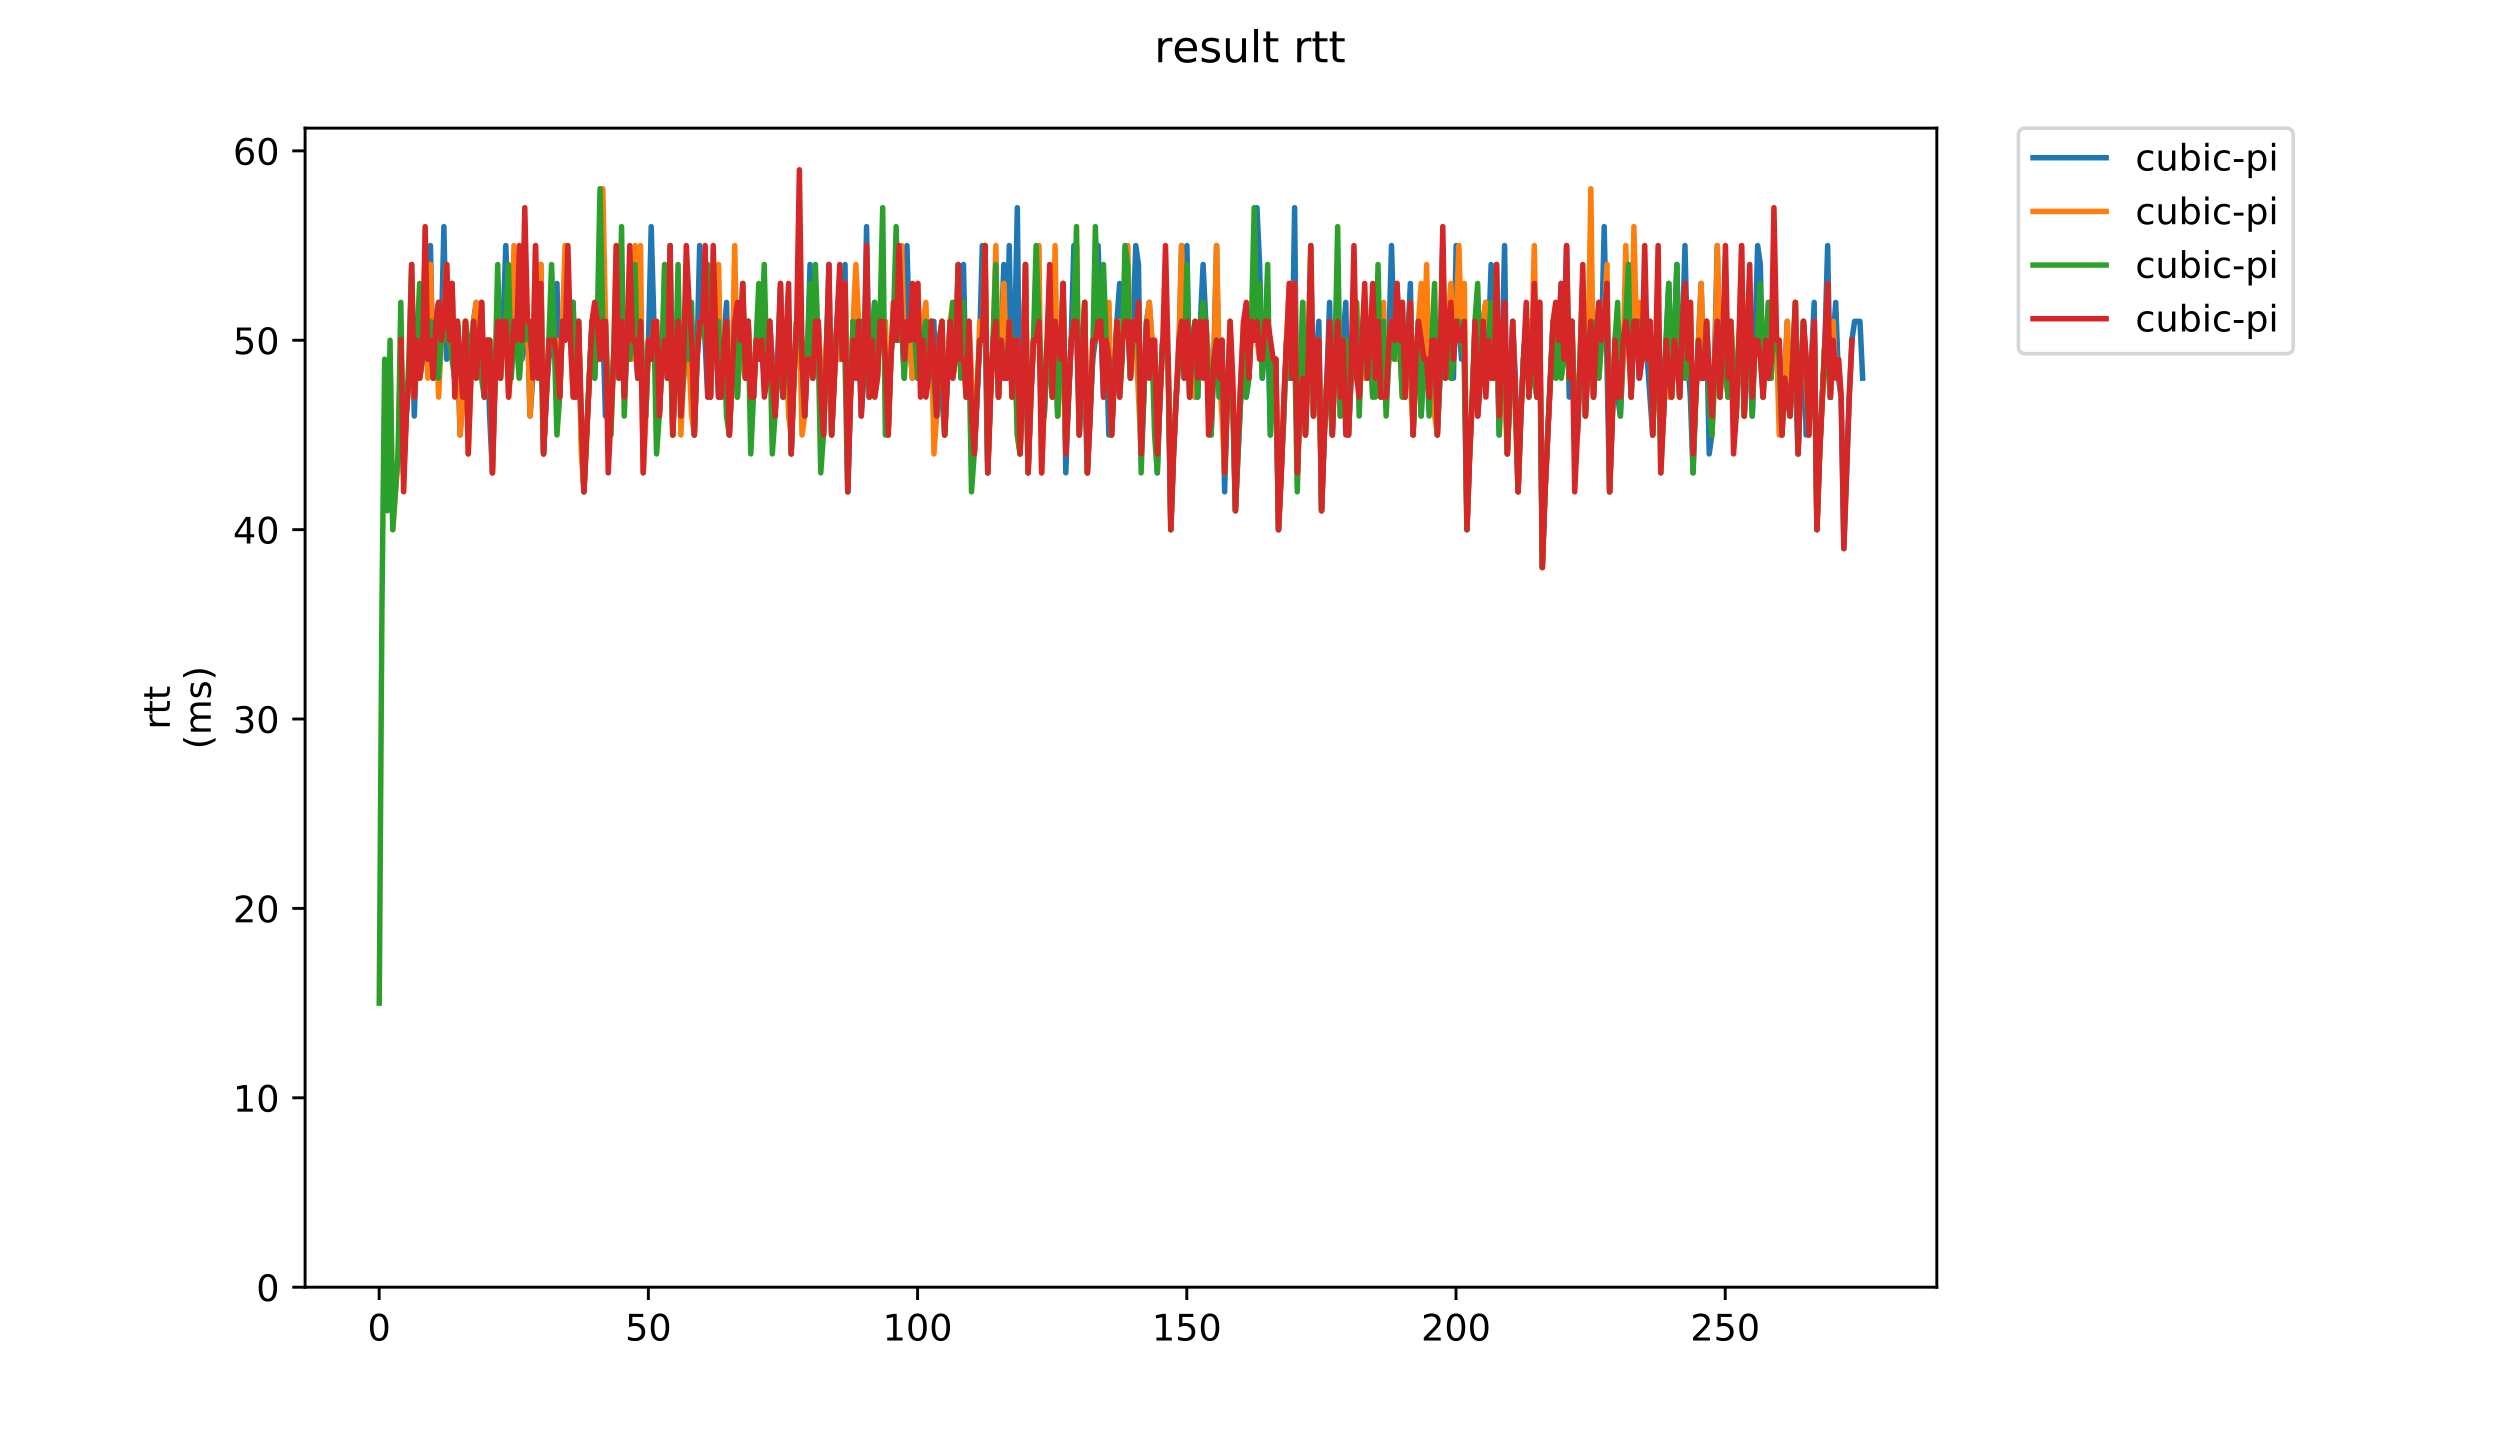 <?xml version="1.0" encoding="utf-8" standalone="no"?>
<!DOCTYPE svg PUBLIC "-//W3C//DTD SVG 1.1//EN"
  "http://www.w3.org/Graphics/SVG/1.1/DTD/svg11.dtd">
<!-- Created with matplotlib (https://matplotlib.org/) -->
<svg height="396pt" version="1.1" viewBox="0 0 684 396" width="684pt" xmlns="http://www.w3.org/2000/svg" xmlns:xlink="http://www.w3.org/1999/xlink">
 <defs>
  <style type="text/css">
*{stroke-linecap:butt;stroke-linejoin:round;}
  </style>
 </defs>
 <g id="figure_1">
  <g id="patch_1">
   <path d="M 0 396 
L 684 396 
L 684 0 
L 0 0 
z
" style="fill:#ffffff;"/>
  </g>
  <g id="axes_1">
   <g id="patch_2">
    <path d="M 83.472 352.174 
L 529.913 352.174 
L 529.913 35.062 
L 83.472 35.062 
z
" style="fill:#ffffff;"/>
   </g>
   <g id="matplotlib.axis_1">
    <g id="xtick_1">
     <g id="line2d_1">
      <defs>
       <path d="M 0 0 
L 0 3.5 
" id="me90875ddfc" style="stroke:#000000;stroke-width:0.8;"/>
      </defs>
      <g>
       <use style="stroke:#000000;stroke-width:0.8;" x="103.739" xlink:href="#me90875ddfc" y="352.174"/>
      </g>
     </g>
     <g id="text_1">
      <!-- 0 -->
      <defs>
       <path d="M 31.781 66.406 
Q 24.172 66.406 20.328 58.906 
Q 16.5 51.422 16.5 36.375 
Q 16.5 21.391 20.328 13.891 
Q 24.172 6.391 31.781 6.391 
Q 39.453 6.391 43.281 13.891 
Q 47.125 21.391 47.125 36.375 
Q 47.125 51.422 43.281 58.906 
Q 39.453 66.406 31.781 66.406 
z
M 31.781 74.219 
Q 44.047 74.219 50.516 64.516 
Q 56.984 54.828 56.984 36.375 
Q 56.984 17.969 50.516 8.266 
Q 44.047 -1.422 31.781 -1.422 
Q 19.531 -1.422 13.062 8.266 
Q 6.594 17.969 6.594 36.375 
Q 6.594 54.828 13.062 64.516 
Q 19.531 74.219 31.781 74.219 
z
" id="DejaVuSans-48"/>
      </defs>
      <g transform="translate(100.557 366.773)scale(0.1 -0.1)">
       <use xlink:href="#DejaVuSans-48"/>
      </g>
     </g>
    </g>
    <g id="xtick_2">
     <g id="line2d_2">
      <g>
       <use style="stroke:#000000;stroke-width:0.8;" x="177.395" xlink:href="#me90875ddfc" y="352.174"/>
      </g>
     </g>
     <g id="text_2">
      <!-- 50 -->
      <defs>
       <path d="M 10.797 72.906 
L 49.516 72.906 
L 49.516 64.594 
L 19.828 64.594 
L 19.828 46.734 
Q 21.969 47.469 24.109 47.828 
Q 26.266 48.188 28.422 48.188 
Q 40.625 48.188 47.75 41.5 
Q 54.891 34.812 54.891 23.391 
Q 54.891 11.625 47.562 5.094 
Q 40.234 -1.422 26.906 -1.422 
Q 22.312 -1.422 17.547 -0.641 
Q 12.797 0.141 7.719 1.703 
L 7.719 11.625 
Q 12.109 9.234 16.797 8.062 
Q 21.484 6.891 26.703 6.891 
Q 35.156 6.891 40.078 11.328 
Q 45.016 15.766 45.016 23.391 
Q 45.016 31 40.078 35.438 
Q 35.156 39.891 26.703 39.891 
Q 22.75 39.891 18.812 39.016 
Q 14.891 38.141 10.797 36.281 
z
" id="DejaVuSans-53"/>
      </defs>
      <g transform="translate(171.032 366.773)scale(0.1 -0.1)">
       <use xlink:href="#DejaVuSans-53"/>
       <use x="63.623" xlink:href="#DejaVuSans-48"/>
      </g>
     </g>
    </g>
    <g id="xtick_3">
     <g id="line2d_3">
      <g>
       <use style="stroke:#000000;stroke-width:0.8;" x="251.051" xlink:href="#me90875ddfc" y="352.174"/>
      </g>
     </g>
     <g id="text_3">
      <!-- 100 -->
      <defs>
       <path d="M 12.406 8.297 
L 28.516 8.297 
L 28.516 63.922 
L 10.984 60.406 
L 10.984 69.391 
L 28.422 72.906 
L 38.281 72.906 
L 38.281 8.297 
L 54.391 8.297 
L 54.391 0 
L 12.406 0 
z
" id="DejaVuSans-49"/>
      </defs>
      <g transform="translate(241.507 366.773)scale(0.1 -0.1)">
       <use xlink:href="#DejaVuSans-49"/>
       <use x="63.623" xlink:href="#DejaVuSans-48"/>
       <use x="127.246" xlink:href="#DejaVuSans-48"/>
      </g>
     </g>
    </g>
    <g id="xtick_4">
     <g id="line2d_4">
      <g>
       <use style="stroke:#000000;stroke-width:0.8;" x="324.708" xlink:href="#me90875ddfc" y="352.174"/>
      </g>
     </g>
     <g id="text_4">
      <!-- 150 -->
      <g transform="translate(315.164 366.773)scale(0.1 -0.1)">
       <use xlink:href="#DejaVuSans-49"/>
       <use x="63.623" xlink:href="#DejaVuSans-53"/>
       <use x="127.246" xlink:href="#DejaVuSans-48"/>
      </g>
     </g>
    </g>
    <g id="xtick_5">
     <g id="line2d_5">
      <g>
       <use style="stroke:#000000;stroke-width:0.8;" x="398.364" xlink:href="#me90875ddfc" y="352.174"/>
      </g>
     </g>
     <g id="text_5">
      <!-- 200 -->
      <defs>
       <path d="M 19.188 8.297 
L 53.609 8.297 
L 53.609 0 
L 7.328 0 
L 7.328 8.297 
Q 12.938 14.109 22.625 23.891 
Q 32.328 33.688 34.812 36.531 
Q 39.547 41.844 41.422 45.531 
Q 43.312 49.219 43.312 52.781 
Q 43.312 58.594 39.234 62.25 
Q 35.156 65.922 28.609 65.922 
Q 23.969 65.922 18.812 64.312 
Q 13.672 62.703 7.812 59.422 
L 7.812 69.391 
Q 13.766 71.781 18.938 73 
Q 24.125 74.219 28.422 74.219 
Q 39.75 74.219 46.484 68.547 
Q 53.219 62.891 53.219 53.422 
Q 53.219 48.922 51.531 44.891 
Q 49.859 40.875 45.406 35.406 
Q 44.188 33.984 37.641 27.219 
Q 31.109 20.453 19.188 8.297 
z
" id="DejaVuSans-50"/>
      </defs>
      <g transform="translate(388.82 366.773)scale(0.1 -0.1)">
       <use xlink:href="#DejaVuSans-50"/>
       <use x="63.623" xlink:href="#DejaVuSans-48"/>
       <use x="127.246" xlink:href="#DejaVuSans-48"/>
      </g>
     </g>
    </g>
    <g id="xtick_6">
     <g id="line2d_6">
      <g>
       <use style="stroke:#000000;stroke-width:0.8;" x="472.02" xlink:href="#me90875ddfc" y="352.174"/>
      </g>
     </g>
     <g id="text_6">
      <!-- 250 -->
      <g transform="translate(462.476 366.773)scale(0.1 -0.1)">
       <use xlink:href="#DejaVuSans-50"/>
       <use x="63.623" xlink:href="#DejaVuSans-53"/>
       <use x="127.246" xlink:href="#DejaVuSans-48"/>
      </g>
     </g>
    </g>
   </g>
   <g id="matplotlib.axis_2">
    <g id="ytick_1">
     <g id="line2d_7">
      <defs>
       <path d="M 0 0 
L -3.5 0 
" id="medb1fddd4d" style="stroke:#000000;stroke-width:0.8;"/>
      </defs>
      <g>
       <use style="stroke:#000000;stroke-width:0.8;" x="83.472" xlink:href="#medb1fddd4d" y="352.174"/>
      </g>
     </g>
     <g id="text_7">
      <!-- 0 -->
      <g transform="translate(70.11 355.973)scale(0.1 -0.1)">
       <use xlink:href="#DejaVuSans-48"/>
      </g>
     </g>
    </g>
    <g id="ytick_2">
     <g id="line2d_8">
      <g>
       <use style="stroke:#000000;stroke-width:0.8;" x="83.472" xlink:href="#medb1fddd4d" y="300.359"/>
      </g>
     </g>
     <g id="text_8">
      <!-- 10 -->
      <g transform="translate(63.747 304.158)scale(0.1 -0.1)">
       <use xlink:href="#DejaVuSans-49"/>
       <use x="63.623" xlink:href="#DejaVuSans-48"/>
      </g>
     </g>
    </g>
    <g id="ytick_3">
     <g id="line2d_9">
      <g>
       <use style="stroke:#000000;stroke-width:0.8;" x="83.472" xlink:href="#medb1fddd4d" y="248.543"/>
      </g>
     </g>
     <g id="text_9">
      <!-- 20 -->
      <g transform="translate(63.747 252.342)scale(0.1 -0.1)">
       <use xlink:href="#DejaVuSans-50"/>
       <use x="63.623" xlink:href="#DejaVuSans-48"/>
      </g>
     </g>
    </g>
    <g id="ytick_4">
     <g id="line2d_10">
      <g>
       <use style="stroke:#000000;stroke-width:0.8;" x="83.472" xlink:href="#medb1fddd4d" y="196.727"/>
      </g>
     </g>
     <g id="text_10">
      <!-- 30 -->
      <defs>
       <path d="M 40.578 39.312 
Q 47.656 37.797 51.625 33 
Q 55.609 28.219 55.609 21.188 
Q 55.609 10.406 48.188 4.484 
Q 40.766 -1.422 27.094 -1.422 
Q 22.516 -1.422 17.656 -0.516 
Q 12.797 0.391 7.625 2.203 
L 7.625 11.719 
Q 11.719 9.328 16.594 8.109 
Q 21.484 6.891 26.812 6.891 
Q 36.078 6.891 40.938 10.547 
Q 45.797 14.203 45.797 21.188 
Q 45.797 27.641 41.281 31.266 
Q 36.766 34.906 28.719 34.906 
L 20.219 34.906 
L 20.219 43.016 
L 29.109 43.016 
Q 36.375 43.016 40.234 45.922 
Q 44.094 48.828 44.094 54.297 
Q 44.094 59.906 40.109 62.906 
Q 36.141 65.922 28.719 65.922 
Q 24.656 65.922 20.016 65.031 
Q 15.375 64.156 9.812 62.312 
L 9.812 71.094 
Q 15.438 72.656 20.344 73.438 
Q 25.25 74.219 29.594 74.219 
Q 40.828 74.219 47.359 69.109 
Q 53.906 64.016 53.906 55.328 
Q 53.906 49.266 50.438 45.094 
Q 46.969 40.922 40.578 39.312 
z
" id="DejaVuSans-51"/>
      </defs>
      <g transform="translate(63.747 200.526)scale(0.1 -0.1)">
       <use xlink:href="#DejaVuSans-51"/>
       <use x="63.623" xlink:href="#DejaVuSans-48"/>
      </g>
     </g>
    </g>
    <g id="ytick_5">
     <g id="line2d_11">
      <g>
       <use style="stroke:#000000;stroke-width:0.8;" x="83.472" xlink:href="#medb1fddd4d" y="144.912"/>
      </g>
     </g>
     <g id="text_11">
      <!-- 40 -->
      <defs>
       <path d="M 37.797 64.312 
L 12.891 25.391 
L 37.797 25.391 
z
M 35.203 72.906 
L 47.609 72.906 
L 47.609 25.391 
L 58.016 25.391 
L 58.016 17.188 
L 47.609 17.188 
L 47.609 0 
L 37.797 0 
L 37.797 17.188 
L 4.891 17.188 
L 4.891 26.703 
z
" id="DejaVuSans-52"/>
      </defs>
      <g transform="translate(63.747 148.711)scale(0.1 -0.1)">
       <use xlink:href="#DejaVuSans-52"/>
       <use x="63.623" xlink:href="#DejaVuSans-48"/>
      </g>
     </g>
    </g>
    <g id="ytick_6">
     <g id="line2d_12">
      <g>
       <use style="stroke:#000000;stroke-width:0.8;" x="83.472" xlink:href="#medb1fddd4d" y="93.096"/>
      </g>
     </g>
     <g id="text_12">
      <!-- 50 -->
      <g transform="translate(63.747 96.895)scale(0.1 -0.1)">
       <use xlink:href="#DejaVuSans-53"/>
       <use x="63.623" xlink:href="#DejaVuSans-48"/>
      </g>
     </g>
    </g>
    <g id="ytick_7">
     <g id="line2d_13">
      <g>
       <use style="stroke:#000000;stroke-width:0.8;" x="83.472" xlink:href="#medb1fddd4d" y="41.28"/>
      </g>
     </g>
     <g id="text_13">
      <!-- 60 -->
      <defs>
       <path d="M 33.016 40.375 
Q 26.375 40.375 22.484 35.828 
Q 18.609 31.297 18.609 23.391 
Q 18.609 15.531 22.484 10.953 
Q 26.375 6.391 33.016 6.391 
Q 39.656 6.391 43.531 10.953 
Q 47.406 15.531 47.406 23.391 
Q 47.406 31.297 43.531 35.828 
Q 39.656 40.375 33.016 40.375 
z
M 52.594 71.297 
L 52.594 62.312 
Q 48.875 64.062 45.094 64.984 
Q 41.312 65.922 37.594 65.922 
Q 27.828 65.922 22.672 59.328 
Q 17.531 52.734 16.797 39.406 
Q 19.672 43.656 24.016 45.922 
Q 28.375 48.188 33.594 48.188 
Q 44.578 48.188 50.953 41.516 
Q 57.328 34.859 57.328 23.391 
Q 57.328 12.156 50.688 5.359 
Q 44.047 -1.422 33.016 -1.422 
Q 20.359 -1.422 13.672 8.266 
Q 6.984 17.969 6.984 36.375 
Q 6.984 53.656 15.188 63.938 
Q 23.391 74.219 37.203 74.219 
Q 40.922 74.219 44.703 73.484 
Q 48.484 72.75 52.594 71.297 
z
" id="DejaVuSans-54"/>
      </defs>
      <g transform="translate(63.747 45.08)scale(0.1 -0.1)">
       <use xlink:href="#DejaVuSans-54"/>
       <use x="63.623" xlink:href="#DejaVuSans-48"/>
      </g>
     </g>
    </g>
    <g id="text_14">
     <!-- rtt -->
     <defs>
      <path d="M 41.109 46.297 
Q 39.594 47.172 37.812 47.578 
Q 36.031 48 33.891 48 
Q 26.266 48 22.188 43.047 
Q 18.109 38.094 18.109 28.812 
L 18.109 0 
L 9.078 0 
L 9.078 54.688 
L 18.109 54.688 
L 18.109 46.188 
Q 20.953 51.172 25.484 53.578 
Q 30.031 56 36.531 56 
Q 37.453 56 38.578 55.875 
Q 39.703 55.766 41.062 55.516 
z
" id="DejaVuSans-114"/>
      <path d="M 18.312 70.219 
L 18.312 54.688 
L 36.812 54.688 
L 36.812 47.703 
L 18.312 47.703 
L 18.312 18.016 
Q 18.312 11.328 20.141 9.422 
Q 21.969 7.516 27.594 7.516 
L 36.812 7.516 
L 36.812 0 
L 27.594 0 
Q 17.188 0 13.234 3.875 
Q 9.281 7.766 9.281 18.016 
L 9.281 47.703 
L 2.688 47.703 
L 2.688 54.688 
L 9.281 54.688 
L 9.281 70.219 
z
" id="DejaVuSans-116"/>
     </defs>
     <g transform="translate(46.47 199.594)rotate(-90)scale(0.1 -0.1)">
      <use xlink:href="#DejaVuSans-114"/>
      <use x="41.113" xlink:href="#DejaVuSans-116"/>
      <use x="80.322" xlink:href="#DejaVuSans-116"/>
     </g>
     <!-- (ms) -->
     <defs>
      <path d="M 31 75.875 
Q 24.469 64.656 21.281 53.656 
Q 18.109 42.672 18.109 31.391 
Q 18.109 20.125 21.312 9.062 
Q 24.516 -2 31 -13.188 
L 23.188 -13.188 
Q 15.875 -1.703 12.234 9.375 
Q 8.594 20.453 8.594 31.391 
Q 8.594 42.281 12.203 53.312 
Q 15.828 64.359 23.188 75.875 
z
" id="DejaVuSans-40"/>
      <path d="M 52 44.188 
Q 55.375 50.25 60.062 53.125 
Q 64.75 56 71.094 56 
Q 79.641 56 84.281 50.016 
Q 88.922 44.047 88.922 33.016 
L 88.922 0 
L 79.891 0 
L 79.891 32.719 
Q 79.891 40.578 77.094 44.375 
Q 74.312 48.188 68.609 48.188 
Q 61.625 48.188 57.562 43.547 
Q 53.516 38.922 53.516 30.906 
L 53.516 0 
L 44.484 0 
L 44.484 32.719 
Q 44.484 40.625 41.703 44.406 
Q 38.922 48.188 33.109 48.188 
Q 26.219 48.188 22.156 43.531 
Q 18.109 38.875 18.109 30.906 
L 18.109 0 
L 9.078 0 
L 9.078 54.688 
L 18.109 54.688 
L 18.109 46.188 
Q 21.188 51.219 25.484 53.609 
Q 29.781 56 35.688 56 
Q 41.656 56 45.828 52.969 
Q 50 49.953 52 44.188 
z
" id="DejaVuSans-109"/>
      <path d="M 44.281 53.078 
L 44.281 44.578 
Q 40.484 46.531 36.375 47.5 
Q 32.281 48.484 27.875 48.484 
Q 21.188 48.484 17.844 46.438 
Q 14.5 44.391 14.5 40.281 
Q 14.5 37.156 16.891 35.375 
Q 19.281 33.594 26.516 31.984 
L 29.594 31.297 
Q 39.156 29.25 43.188 25.516 
Q 47.219 21.781 47.219 15.094 
Q 47.219 7.469 41.188 3.016 
Q 35.156 -1.422 24.609 -1.422 
Q 20.219 -1.422 15.453 -0.562 
Q 10.688 0.297 5.422 2 
L 5.422 11.281 
Q 10.406 8.688 15.234 7.391 
Q 20.062 6.109 24.812 6.109 
Q 31.156 6.109 34.562 8.281 
Q 37.984 10.453 37.984 14.406 
Q 37.984 18.062 35.516 20.016 
Q 33.062 21.969 24.703 23.781 
L 21.578 24.516 
Q 13.234 26.266 9.516 29.906 
Q 5.812 33.547 5.812 39.891 
Q 5.812 47.609 11.281 51.797 
Q 16.75 56 26.812 56 
Q 31.781 56 36.172 55.266 
Q 40.578 54.547 44.281 53.078 
z
" id="DejaVuSans-115"/>
      <path d="M 8.016 75.875 
L 15.828 75.875 
Q 23.141 64.359 26.781 53.312 
Q 30.422 42.281 30.422 31.391 
Q 30.422 20.453 26.781 9.375 
Q 23.141 -1.703 15.828 -13.188 
L 8.016 -13.188 
Q 14.5 -2 17.703 9.062 
Q 20.906 20.125 20.906 31.391 
Q 20.906 42.672 17.703 53.656 
Q 14.5 64.656 8.016 75.875 
z
" id="DejaVuSans-41"/>
     </defs>
     <g transform="translate(57.668 204.995)rotate(-90)scale(0.1 -0.1)">
      <use xlink:href="#DejaVuSans-40"/>
      <use x="39.014" xlink:href="#DejaVuSans-109"/>
      <use x="136.426" xlink:href="#DejaVuSans-115"/>
      <use x="188.525" xlink:href="#DejaVuSans-41"/>
     </g>
    </g>
   </g>
   <g id="line2d_14">
    <path clip-path="url(#pc0a3da318d)" d="M 112.613 82.733 
L 113.349 113.822 
L 114.086 93.096 
L 114.822 103.459 
L 115.559 98.278 
L 116.296 87.914 
L 117.032 98.278 
L 117.769 67.188 
L 118.505 103.459 
L 119.242 87.914 
L 119.978 82.733 
L 120.715 93.096 
L 121.451 62.007 
L 122.188 98.278 
L 122.925 93.096 
L 123.661 77.551 
L 124.398 103.459 
L 125.134 93.096 
L 125.871 119.004 
L 126.607 108.641 
L 127.344 87.914 
L 128.081 98.278 
L 128.817 103.459 
L 129.554 87.914 
L 130.29 82.733 
L 131.027 93.096 
L 131.763 82.733 
L 132.5 108.641 
L 133.236 93.096 
L 133.973 113.822 
L 134.71 129.367 
L 135.446 103.459 
L 136.183 87.914 
L 136.919 103.459 
L 137.656 87.914 
L 138.392 67.188 
L 139.129 87.914 
L 139.866 103.459 
L 140.602 87.914 
L 141.339 93.096 
L 142.075 77.551 
L 142.812 98.278 
L 144.285 87.914 
L 145.021 113.822 
L 146.495 93.096 
L 147.231 103.459 
L 147.968 72.37 
L 148.704 124.185 
L 149.441 108.641 
L 150.177 98.278 
L 150.914 93.096 
L 151.651 93.096 
L 152.387 77.551 
L 153.124 108.641 
L 153.86 87.914 
L 154.597 93.096 
L 155.333 87.914 
L 156.07 93.096 
L 156.806 82.733 
L 157.543 108.641 
L 158.28 87.914 
L 159.016 119.004 
L 159.753 134.549 
L 161.962 87.914 
L 162.699 103.459 
L 163.436 87.914 
L 164.172 98.278 
L 164.909 87.914 
L 165.645 113.822 
L 166.382 108.641 
L 167.118 113.822 
L 167.855 98.278 
L 168.591 87.914 
L 169.328 103.459 
L 170.065 87.914 
L 170.801 108.641 
L 171.538 93.096 
L 172.274 98.278 
L 173.747 87.914 
L 174.484 103.459 
L 175.221 87.914 
L 175.957 103.459 
L 176.694 113.822 
L 177.43 93.096 
L 178.167 62.007 
L 178.903 87.914 
L 179.64 103.459 
L 180.377 113.822 
L 181.113 98.278 
L 181.85 93.096 
L 182.586 103.459 
L 183.323 67.188 
L 184.059 119.004 
L 184.796 98.278 
L 185.532 87.914 
L 186.269 93.096 
L 187.006 103.459 
L 187.742 87.914 
L 188.479 98.278 
L 189.215 87.914 
L 189.952 119.004 
L 190.688 98.278 
L 191.425 67.188 
L 192.162 87.914 
L 192.898 93.096 
L 193.635 108.641 
L 194.371 108.641 
L 195.108 87.914 
L 195.844 87.914 
L 196.581 108.641 
L 197.317 108.641 
L 198.054 93.096 
L 198.791 82.733 
L 199.527 119.004 
L 201 87.914 
L 201.737 108.641 
L 202.473 93.096 
L 203.947 103.459 
L 204.683 87.914 
L 205.42 103.459 
L 206.156 108.641 
L 206.893 93.096 
L 208.366 93.096 
L 209.102 103.459 
L 209.839 103.459 
L 210.576 87.914 
L 211.312 98.278 
L 212.049 113.822 
L 212.785 98.278 
L 213.522 77.551 
L 214.258 108.641 
L 214.995 93.096 
L 215.732 87.914 
L 216.468 124.185 
L 217.205 103.459 
L 217.941 87.914 
L 218.678 87.914 
L 219.414 93.096 
L 220.151 113.822 
L 220.887 98.278 
L 221.624 72.37 
L 222.361 103.459 
L 223.097 87.914 
L 223.834 87.914 
L 225.307 119.004 
L 226.043 98.278 
L 226.78 72.37 
L 227.517 119.004 
L 228.99 87.914 
L 229.726 98.278 
L 230.463 98.278 
L 231.199 72.37 
L 231.936 134.549 
L 232.672 108.641 
L 233.409 87.914 
L 234.146 103.459 
L 234.882 87.914 
L 235.619 113.822 
L 236.355 103.459 
L 237.092 62.007 
L 237.828 108.641 
L 238.565 93.096 
L 239.302 82.733 
L 240.038 103.459 
L 240.775 87.914 
L 241.511 87.914 
L 242.248 93.096 
L 242.984 119.004 
L 243.721 98.278 
L 244.457 87.914 
L 245.194 93.096 
L 245.931 93.096 
L 246.667 87.914 
L 247.404 103.459 
L 248.14 67.188 
L 248.877 93.096 
L 249.613 103.459 
L 250.35 93.096 
L 251.087 103.459 
L 251.823 103.459 
L 252.56 93.096 
L 253.296 103.459 
L 254.033 103.459 
L 254.769 87.914 
L 255.506 87.914 
L 256.243 113.822 
L 256.979 93.096 
L 257.716 108.641 
L 258.452 119.004 
L 259.925 87.914 
L 260.662 103.459 
L 262.135 93.096 
L 262.872 98.278 
L 263.608 72.37 
L 264.345 108.641 
L 265.081 87.914 
L 265.818 113.822 
L 266.554 124.185 
L 268.028 93.096 
L 268.764 67.188 
L 269.501 87.914 
L 270.237 129.367 
L 270.974 108.641 
L 271.71 93.096 
L 272.447 87.914 
L 273.183 108.641 
L 273.92 93.096 
L 274.657 72.37 
L 275.393 103.459 
L 276.13 67.188 
L 276.866 108.641 
L 277.603 93.096 
L 278.339 56.825 
L 279.076 124.185 
L 279.813 103.459 
L 280.549 72.37 
L 281.286 129.367 
L 282.022 108.641 
L 282.759 93.096 
L 283.495 93.096 
L 284.232 87.914 
L 284.968 108.641 
L 285.705 113.822 
L 286.442 98.278 
L 287.178 77.551 
L 287.915 108.641 
L 288.651 87.914 
L 289.388 113.822 
L 290.124 98.278 
L 290.861 77.551 
L 291.598 129.367 
L 292.334 108.641 
L 293.071 93.096 
L 293.807 67.188 
L 294.544 87.914 
L 295.28 119.004 
L 296.017 98.278 
L 296.753 103.459 
L 297.49 129.367 
L 298.963 98.278 
L 299.7 93.096 
L 300.436 67.188 
L 301.909 108.641 
L 302.646 93.096 
L 303.383 119.004 
L 304.119 119.004 
L 305.592 87.914 
L 306.329 77.551 
L 307.065 93.096 
L 307.802 87.914 
L 308.538 87.914 
L 309.275 103.459 
L 310.012 87.914 
L 310.748 67.188 
L 311.485 72.37 
L 312.221 124.185 
L 312.958 108.641 
L 313.694 87.914 
L 314.431 82.733 
L 315.168 93.096 
L 315.904 98.278 
L 316.641 129.367 
L 317.377 108.641 
L 318.114 93.096 
L 318.85 93.096 
L 319.587 98.278 
L 320.323 144.912 
L 321.06 124.185 
L 321.797 108.641 
L 322.533 98.278 
L 323.27 67.188 
L 324.006 103.459 
L 324.743 67.188 
L 325.479 108.641 
L 326.216 93.096 
L 326.953 108.641 
L 327.689 108.641 
L 328.426 87.914 
L 329.162 72.37 
L 329.899 87.914 
L 330.635 98.278 
L 331.372 119.004 
L 332.109 98.278 
L 332.845 67.188 
L 333.582 108.641 
L 334.318 93.096 
L 335.055 134.549 
L 335.791 108.641 
L 336.528 93.096 
L 337.264 108.641 
L 338.001 139.73 
L 340.211 93.096 
L 340.947 108.641 
L 341.684 103.459 
L 342.42 87.914 
L 343.157 93.096 
L 343.894 56.825 
L 344.63 72.37 
L 345.367 103.459 
L 346.103 87.914 
L 346.84 87.914 
L 347.576 119.004 
L 348.313 98.278 
L 349.049 98.278 
L 349.786 144.912 
L 351.259 113.822 
L 351.996 93.096 
L 352.732 103.459 
L 353.469 103.459 
L 354.205 56.825 
L 354.942 129.367 
L 355.679 108.641 
L 356.415 98.278 
L 357.152 119.004 
L 357.888 98.278 
L 358.625 87.914 
L 359.361 113.822 
L 360.098 98.278 
L 360.834 87.914 
L 361.571 139.73 
L 362.308 119.004 
L 363.044 103.459 
L 363.781 82.733 
L 364.517 119.004 
L 365.254 98.278 
L 365.99 87.914 
L 366.727 113.822 
L 367.464 93.096 
L 368.2 82.733 
L 368.937 119.004 
L 370.41 87.914 
L 371.883 108.641 
L 372.619 93.096 
L 374.093 103.459 
L 375.566 82.733 
L 376.302 103.459 
L 377.039 87.914 
L 377.775 108.641 
L 378.512 103.459 
L 379.249 108.641 
L 379.985 93.096 
L 380.722 67.188 
L 381.458 93.096 
L 382.195 98.278 
L 382.931 93.096 
L 383.668 82.733 
L 384.404 108.641 
L 385.878 77.551 
L 386.614 119.004 
L 387.351 98.278 
L 388.087 87.914 
L 388.824 113.822 
L 389.56 98.278 
L 390.297 77.551 
L 391.034 108.641 
L 391.77 93.096 
L 392.507 87.914 
L 393.243 119.004 
L 393.98 103.459 
L 394.716 67.188 
L 395.453 103.459 
L 396.189 87.914 
L 396.926 103.459 
L 397.663 103.459 
L 398.399 67.188 
L 399.136 87.914 
L 399.872 98.278 
L 400.609 93.096 
L 401.345 144.912 
L 402.082 124.185 
L 403.555 93.096 
L 404.292 113.822 
L 405.028 103.459 
L 405.765 87.914 
L 406.501 82.733 
L 407.238 93.096 
L 407.975 72.37 
L 408.711 103.459 
L 409.448 93.096 
L 410.184 119.004 
L 410.921 98.278 
L 411.657 67.188 
L 412.394 124.185 
L 413.13 108.641 
L 413.867 87.914 
L 414.604 103.459 
L 415.34 134.549 
L 416.077 113.822 
L 416.813 98.278 
L 417.55 87.914 
L 418.286 87.914 
L 419.023 98.278 
L 420.496 108.641 
L 421.233 82.733 
L 421.969 155.275 
L 422.706 134.549 
L 424.915 87.914 
L 425.652 103.459 
L 426.389 93.096 
L 427.125 77.551 
L 427.862 98.278 
L 428.598 67.188 
L 429.335 108.641 
L 430.071 87.914 
L 430.808 113.822 
L 431.545 119.004 
L 432.281 103.459 
L 433.018 93.096 
L 433.754 113.822 
L 434.491 98.278 
L 435.227 67.188 
L 435.964 108.641 
L 436.7 93.096 
L 437.437 82.733 
L 438.174 93.096 
L 438.91 62.007 
L 440.383 134.549 
L 441.856 93.096 
L 442.593 108.641 
L 443.33 113.822 
L 444.066 98.278 
L 444.803 87.914 
L 445.539 72.37 
L 446.276 108.641 
L 447.012 87.914 
L 447.749 87.914 
L 448.485 103.459 
L 449.222 98.278 
L 449.959 87.914 
L 452.168 119.004 
L 452.905 98.278 
L 453.641 87.914 
L 454.378 103.459 
L 455.115 113.822 
L 455.851 93.096 
L 456.588 77.551 
L 457.324 108.641 
L 458.061 93.096 
L 458.797 72.37 
L 459.534 108.641 
L 460.27 93.096 
L 461.007 67.188 
L 461.744 98.278 
L 462.48 108.641 
L 463.217 129.367 
L 463.953 108.641 
L 465.426 77.551 
L 466.163 103.459 
L 466.9 87.914 
L 467.636 124.185 
L 468.373 119.004 
L 469.109 98.278 
L 469.846 67.188 
L 470.582 108.641 
L 472.055 77.551 
L 472.792 108.641 
L 473.529 93.096 
L 474.265 98.278 
L 475.002 113.822 
L 475.738 98.278 
L 476.475 87.914 
L 477.211 113.822 
L 477.948 98.278 
L 478.685 98.278 
L 479.421 113.822 
L 480.158 93.096 
L 480.894 67.188 
L 481.631 72.37 
L 482.367 108.641 
L 483.104 93.096 
L 483.841 103.459 
L 484.577 103.459 
L 485.314 87.914 
L 486.05 93.096 
L 486.787 93.096 
L 487.523 119.004 
L 488.996 87.914 
L 489.733 113.822 
L 490.47 98.278 
L 491.206 103.459 
L 491.943 124.185 
L 492.679 103.459 
L 493.416 87.914 
L 494.152 119.004 
L 494.889 119.004 
L 495.626 98.278 
L 496.362 82.733 
L 497.099 144.912 
L 497.835 124.185 
L 499.308 93.096 
L 500.045 67.188 
L 500.781 108.641 
L 501.518 93.096 
L 502.255 82.733 
L 502.991 103.459 
L 503.728 108.641 
L 504.464 150.093 
L 505.937 108.641 
L 506.674 93.096 
L 507.411 87.914 
L 508.884 87.914 
L 509.62 103.459 
L 509.62 103.459 
" style="fill:none;stroke:#1f77b4;stroke-linecap:square;stroke-width:1.5;"/>
   </g>
   <g id="line2d_15">
    <path clip-path="url(#pc0a3da318d)" d="M 106.744 98.278 
L 107.48 144.912 
L 108.953 124.185 
L 109.69 93.096 
L 110.427 129.367 
L 111.163 113.822 
L 111.9 103.459 
L 112.636 87.914 
L 113.373 108.641 
L 114.109 93.096 
L 114.846 103.459 
L 115.583 98.278 
L 116.319 67.188 
L 117.056 103.459 
L 117.792 72.37 
L 118.529 103.459 
L 119.265 87.914 
L 120.002 108.641 
L 120.738 93.096 
L 121.475 87.914 
L 122.212 72.37 
L 122.948 93.096 
L 123.685 77.551 
L 124.421 103.459 
L 125.158 87.914 
L 125.894 119.004 
L 126.631 108.641 
L 127.368 87.914 
L 128.104 124.185 
L 128.841 103.459 
L 129.577 87.914 
L 130.314 82.733 
L 131.05 93.096 
L 131.787 87.914 
L 132.523 108.641 
L 133.26 93.096 
L 133.997 93.096 
L 134.733 129.367 
L 135.47 103.459 
L 136.206 87.914 
L 136.943 103.459 
L 137.679 87.914 
L 138.416 87.914 
L 139.153 108.641 
L 139.889 98.278 
L 140.626 67.188 
L 141.362 93.096 
L 142.099 103.459 
L 142.835 93.096 
L 143.572 93.096 
L 144.308 87.914 
L 145.045 113.822 
L 145.782 98.278 
L 146.518 67.188 
L 147.255 103.459 
L 147.991 72.37 
L 148.728 124.185 
L 150.201 93.096 
L 152.411 93.096 
L 153.147 108.641 
L 154.62 67.188 
L 155.357 87.914 
L 156.093 93.096 
L 156.83 108.641 
L 157.567 108.641 
L 158.303 87.914 
L 159.04 124.185 
L 159.776 134.549 
L 161.986 87.914 
L 162.723 82.733 
L 163.459 87.914 
L 164.196 98.278 
L 164.932 51.644 
L 165.669 87.914 
L 166.405 108.641 
L 167.142 119.004 
L 167.878 98.278 
L 168.615 67.188 
L 169.352 103.459 
L 170.088 72.37 
L 170.825 108.641 
L 172.298 77.551 
L 173.034 98.278 
L 173.771 67.188 
L 174.508 103.459 
L 175.244 67.188 
L 175.981 129.367 
L 176.717 113.822 
L 177.454 93.096 
L 178.19 98.278 
L 178.927 87.914 
L 179.664 103.459 
L 180.4 113.822 
L 181.137 98.278 
L 181.873 72.37 
L 182.61 103.459 
L 183.346 93.096 
L 184.083 119.004 
L 184.819 98.278 
L 185.556 87.914 
L 186.293 119.004 
L 187.766 87.914 
L 188.502 98.278 
L 189.239 113.822 
L 189.975 119.004 
L 190.712 98.278 
L 191.449 87.914 
L 192.185 87.914 
L 192.922 93.096 
L 193.658 82.733 
L 194.395 108.641 
L 195.131 87.914 
L 195.868 87.914 
L 196.604 72.37 
L 197.341 108.641 
L 198.078 93.096 
L 198.814 93.096 
L 199.551 119.004 
L 200.287 103.459 
L 201.024 67.188 
L 201.76 108.641 
L 202.497 93.096 
L 203.97 103.459 
L 204.707 87.914 
L 205.443 103.459 
L 206.18 108.641 
L 206.916 93.096 
L 207.653 98.278 
L 208.389 87.914 
L 209.126 82.733 
L 209.863 103.459 
L 210.599 87.914 
L 211.336 103.459 
L 212.072 113.822 
L 212.809 98.278 
L 214.282 108.641 
L 215.019 93.096 
L 215.755 113.822 
L 216.492 119.004 
L 217.965 87.914 
L 218.701 87.914 
L 219.438 119.004 
L 220.174 113.822 
L 220.911 93.096 
L 222.384 103.459 
L 223.121 87.914 
L 223.857 87.914 
L 224.594 103.459 
L 225.33 113.822 
L 226.067 93.096 
L 226.804 93.096 
L 227.54 119.004 
L 229.013 87.914 
L 229.75 98.278 
L 230.486 93.096 
L 231.223 77.551 
L 231.959 129.367 
L 233.433 87.914 
L 234.169 72.37 
L 234.906 87.914 
L 235.642 87.914 
L 236.379 98.278 
L 237.115 82.733 
L 237.852 108.641 
L 238.589 87.914 
L 239.325 108.641 
L 240.062 103.459 
L 240.798 87.914 
L 242.271 87.914 
L 243.008 119.004 
L 243.744 98.278 
L 244.481 82.733 
L 245.218 93.096 
L 245.954 93.096 
L 246.691 67.188 
L 247.427 98.278 
L 248.164 87.914 
L 248.9 93.096 
L 249.637 103.459 
L 250.374 93.096 
L 251.11 77.551 
L 251.847 103.459 
L 252.583 87.914 
L 253.32 82.733 
L 254.056 103.459 
L 254.793 87.914 
L 255.53 124.185 
L 256.266 113.822 
L 257.003 93.096 
L 257.739 87.914 
L 258.476 119.004 
L 259.949 87.914 
L 260.685 82.733 
L 261.422 98.278 
L 262.159 93.096 
L 262.895 98.278 
L 263.632 98.278 
L 264.368 108.641 
L 265.105 87.914 
L 265.841 103.459 
L 266.578 124.185 
L 267.315 108.641 
L 268.051 87.914 
L 268.788 93.096 
L 269.524 67.188 
L 270.261 129.367 
L 270.997 108.641 
L 271.734 93.096 
L 272.47 67.188 
L 273.207 108.641 
L 274.68 77.551 
L 275.417 103.459 
L 276.153 87.914 
L 276.89 108.641 
L 277.626 93.096 
L 278.363 119.004 
L 279.1 124.185 
L 279.836 103.459 
L 280.573 72.37 
L 281.309 129.367 
L 282.046 108.641 
L 282.782 93.096 
L 283.519 93.096 
L 284.255 67.188 
L 284.992 129.367 
L 285.729 108.641 
L 286.465 93.096 
L 287.202 98.278 
L 287.938 108.641 
L 288.675 67.188 
L 289.411 113.822 
L 290.148 98.278 
L 290.885 98.278 
L 291.621 124.185 
L 293.094 93.096 
L 293.831 87.914 
L 294.567 67.188 
L 295.304 119.004 
L 296.04 98.278 
L 296.777 82.733 
L 297.514 129.367 
L 298.25 113.822 
L 298.987 93.096 
L 299.723 93.096 
L 300.46 87.914 
L 301.933 87.914 
L 302.67 93.096 
L 303.406 82.733 
L 304.143 119.004 
L 305.616 87.914 
L 306.352 87.914 
L 307.089 93.096 
L 307.825 87.914 
L 308.562 67.188 
L 309.299 103.459 
L 310.035 87.914 
L 310.772 93.096 
L 312.245 124.185 
L 312.981 103.459 
L 313.718 87.914 
L 314.455 82.733 
L 315.191 93.096 
L 315.928 98.278 
L 316.664 124.185 
L 318.137 93.096 
L 318.874 93.096 
L 319.611 98.278 
L 320.347 144.912 
L 321.084 124.185 
L 322.557 93.096 
L 323.293 67.188 
L 324.03 103.459 
L 324.766 87.914 
L 325.503 108.641 
L 326.24 93.096 
L 326.976 108.641 
L 327.713 103.459 
L 328.449 87.914 
L 329.186 103.459 
L 329.922 87.914 
L 330.659 98.278 
L 331.396 113.822 
L 332.132 98.278 
L 332.869 67.188 
L 333.605 103.459 
L 334.342 113.822 
L 335.078 129.367 
L 336.551 87.914 
L 337.288 108.641 
L 338.025 139.73 
L 338.761 119.004 
L 340.234 87.914 
L 340.971 87.914 
L 341.707 103.459 
L 342.444 87.914 
L 343.181 93.096 
L 343.917 93.096 
L 344.654 98.278 
L 345.39 98.278 
L 346.127 87.914 
L 346.863 87.914 
L 347.6 98.278 
L 349.073 98.278 
L 349.81 144.912 
L 350.546 129.367 
L 351.283 108.641 
L 352.756 77.551 
L 353.492 103.459 
L 354.229 77.551 
L 354.966 129.367 
L 355.702 108.641 
L 356.439 82.733 
L 357.175 119.004 
L 357.912 98.278 
L 358.648 93.096 
L 359.385 113.822 
L 360.121 93.096 
L 360.858 93.096 
L 361.595 139.73 
L 362.331 119.004 
L 363.068 103.459 
L 364.541 113.822 
L 365.277 98.278 
L 366.014 72.37 
L 366.751 113.822 
L 367.487 93.096 
L 368.224 98.278 
L 368.96 119.004 
L 369.697 98.278 
L 370.433 87.914 
L 371.17 82.733 
L 371.906 108.641 
L 372.643 93.096 
L 373.38 103.459 
L 374.116 103.459 
L 374.853 93.096 
L 375.589 108.641 
L 376.326 103.459 
L 377.062 87.914 
L 377.799 87.914 
L 378.536 82.733 
L 379.272 108.641 
L 380.745 87.914 
L 382.218 98.278 
L 382.955 93.096 
L 383.691 108.641 
L 384.428 108.641 
L 385.165 93.096 
L 385.901 103.459 
L 386.638 119.004 
L 387.374 98.278 
L 388.847 77.551 
L 389.584 98.278 
L 390.321 72.37 
L 391.057 108.641 
L 391.794 93.096 
L 392.53 113.822 
L 393.267 119.004 
L 394.003 98.278 
L 394.74 87.914 
L 395.477 103.459 
L 396.213 87.914 
L 396.95 77.551 
L 397.686 98.278 
L 398.423 87.914 
L 399.159 67.188 
L 399.896 93.096 
L 400.632 77.551 
L 401.369 144.912 
L 402.106 124.185 
L 402.842 108.641 
L 403.579 87.914 
L 404.315 93.096 
L 405.052 103.459 
L 405.788 87.914 
L 406.525 82.733 
L 407.998 103.459 
L 408.735 103.459 
L 409.471 93.096 
L 410.208 113.822 
L 410.944 93.096 
L 412.417 124.185 
L 413.154 103.459 
L 413.891 87.914 
L 414.627 113.822 
L 415.364 134.549 
L 416.1 113.822 
L 416.837 98.278 
L 417.573 87.914 
L 418.31 87.914 
L 419.047 98.278 
L 419.783 67.188 
L 420.52 108.641 
L 421.256 82.733 
L 421.993 155.275 
L 422.729 134.549 
L 424.939 87.914 
L 425.676 82.733 
L 427.149 103.459 
L 427.885 98.278 
L 428.622 87.914 
L 429.358 103.459 
L 430.095 87.914 
L 430.832 113.822 
L 431.568 119.004 
L 432.305 98.278 
L 433.041 98.278 
L 433.778 113.822 
L 434.514 98.278 
L 435.251 51.644 
L 435.987 108.641 
L 436.724 87.914 
L 437.461 103.459 
L 438.197 93.096 
L 438.934 87.914 
L 439.67 72.37 
L 440.407 134.549 
L 441.88 93.096 
L 442.617 87.914 
L 443.353 108.641 
L 444.09 98.278 
L 444.826 67.188 
L 445.563 93.096 
L 446.299 108.641 
L 447.036 62.007 
L 447.772 93.096 
L 448.509 82.733 
L 449.246 98.278 
L 449.982 93.096 
L 450.719 98.278 
L 451.455 87.914 
L 452.192 119.004 
L 452.928 98.278 
L 453.665 87.914 
L 454.402 113.822 
L 455.138 113.822 
L 455.875 93.096 
L 456.611 108.641 
L 457.348 108.641 
L 458.084 93.096 
L 458.821 98.278 
L 459.557 108.641 
L 460.294 93.096 
L 461.031 103.459 
L 461.767 98.278 
L 462.504 82.733 
L 463.24 124.185 
L 465.45 77.551 
L 466.187 103.459 
L 466.923 87.914 
L 468.396 119.004 
L 469.133 103.459 
L 469.869 67.188 
L 470.606 108.641 
L 471.343 93.096 
L 472.079 103.459 
L 472.816 108.641 
L 473.552 87.914 
L 474.289 98.278 
L 475.025 113.822 
L 475.762 98.278 
L 476.498 67.188 
L 477.235 113.822 
L 477.972 98.278 
L 478.708 98.278 
L 479.445 108.641 
L 480.181 93.096 
L 480.918 93.096 
L 481.654 98.278 
L 482.391 108.641 
L 483.128 93.096 
L 483.864 82.733 
L 484.601 98.278 
L 485.337 87.914 
L 486.074 93.096 
L 486.81 119.004 
L 487.547 119.004 
L 489.02 87.914 
L 489.757 113.822 
L 491.23 82.733 
L 491.966 124.185 
L 492.703 103.459 
L 493.439 87.914 
L 494.913 119.004 
L 495.649 98.278 
L 496.386 87.914 
L 497.122 144.912 
L 497.859 124.185 
L 499.332 93.096 
L 500.068 98.278 
L 500.805 108.641 
L 501.542 87.914 
L 502.278 103.459 
L 503.015 98.278 
L 503.751 108.641 
L 503.751 108.641 
" style="fill:none;stroke:#ff7f0e;stroke-linecap:square;stroke-width:1.5;"/>
   </g>
   <g id="line2d_16">
    <path clip-path="url(#pc0a3da318d)" d="M 103.765 274.451 
L 104.502 165.638 
L 105.238 98.278 
L 105.975 139.73 
L 106.711 93.096 
L 107.448 144.912 
L 108.921 124.185 
L 109.658 82.733 
L 110.394 129.367 
L 111.867 98.278 
L 112.604 72.37 
L 113.34 108.641 
L 114.814 77.551 
L 115.55 98.278 
L 116.287 87.914 
L 117.023 98.278 
L 117.76 87.914 
L 118.496 103.459 
L 119.233 87.914 
L 119.969 103.459 
L 120.706 93.096 
L 121.443 87.914 
L 122.179 93.096 
L 122.916 93.096 
L 124.389 103.459 
L 125.125 87.914 
L 126.599 108.641 
L 127.335 87.914 
L 128.072 93.096 
L 128.808 103.459 
L 129.545 87.914 
L 130.281 103.459 
L 131.018 93.096 
L 131.754 103.459 
L 132.491 108.641 
L 133.228 93.096 
L 133.964 93.096 
L 134.701 124.185 
L 135.437 103.459 
L 136.174 72.37 
L 136.91 103.459 
L 137.647 87.914 
L 138.384 87.914 
L 139.12 72.37 
L 139.857 103.459 
L 140.593 87.914 
L 141.33 93.096 
L 142.066 103.459 
L 142.803 93.096 
L 143.54 93.096 
L 144.276 87.914 
L 145.749 98.278 
L 146.486 93.096 
L 147.222 103.459 
L 147.959 93.096 
L 148.695 124.185 
L 150.169 93.096 
L 150.905 72.37 
L 151.642 93.096 
L 152.378 119.004 
L 153.115 108.641 
L 153.851 87.914 
L 155.325 87.914 
L 156.061 93.096 
L 156.798 82.733 
L 157.534 108.641 
L 158.271 87.914 
L 159.007 113.822 
L 159.744 134.549 
L 161.954 87.914 
L 162.69 103.459 
L 163.427 87.914 
L 164.163 51.644 
L 164.9 87.914 
L 165.636 87.914 
L 166.373 108.641 
L 167.11 119.004 
L 167.846 98.278 
L 168.583 87.914 
L 169.319 103.459 
L 170.056 62.007 
L 170.792 113.822 
L 171.529 93.096 
L 172.265 98.278 
L 173.002 93.096 
L 173.739 72.37 
L 174.475 103.459 
L 175.212 87.914 
L 175.948 103.459 
L 176.685 113.822 
L 177.421 93.096 
L 178.158 98.278 
L 178.895 87.914 
L 179.631 124.185 
L 180.368 113.822 
L 181.104 98.278 
L 181.841 72.37 
L 182.577 103.459 
L 183.314 87.914 
L 184.05 119.004 
L 184.787 103.459 
L 185.524 72.37 
L 186.26 113.822 
L 186.997 103.459 
L 187.733 87.914 
L 188.47 98.278 
L 189.206 82.733 
L 189.943 119.004 
L 190.68 98.278 
L 191.416 87.914 
L 192.153 87.914 
L 192.889 93.096 
L 193.626 72.37 
L 194.362 108.641 
L 195.099 87.914 
L 196.572 87.914 
L 197.309 108.641 
L 198.045 93.096 
L 198.782 113.822 
L 199.518 119.004 
L 200.991 87.914 
L 201.728 108.641 
L 203.201 77.551 
L 203.938 103.459 
L 204.674 87.914 
L 205.411 124.185 
L 207.62 77.551 
L 208.357 93.096 
L 209.094 72.37 
L 209.83 103.459 
L 210.567 87.914 
L 211.303 124.185 
L 212.04 113.822 
L 212.776 98.278 
L 214.25 108.641 
L 214.986 93.096 
L 215.723 87.914 
L 216.459 124.185 
L 217.196 103.459 
L 217.932 87.914 
L 218.669 87.914 
L 219.406 98.278 
L 220.142 113.822 
L 220.879 98.278 
L 221.615 77.551 
L 222.352 103.459 
L 223.088 72.37 
L 223.825 93.096 
L 224.561 129.367 
L 225.298 119.004 
L 226.771 77.551 
L 227.508 119.004 
L 228.981 87.914 
L 229.717 77.551 
L 230.454 98.278 
L 231.191 98.278 
L 231.927 134.549 
L 232.664 108.641 
L 233.4 87.914 
L 234.137 103.459 
L 234.873 87.914 
L 235.61 87.914 
L 236.346 103.459 
L 237.083 82.733 
L 237.82 108.641 
L 238.556 93.096 
L 239.293 82.733 
L 240.029 103.459 
L 240.766 87.914 
L 241.502 56.825 
L 242.239 119.004 
L 242.976 119.004 
L 243.712 98.278 
L 244.449 87.914 
L 245.185 62.007 
L 245.922 93.096 
L 246.658 87.914 
L 247.395 103.459 
L 248.131 87.914 
L 248.868 93.096 
L 249.605 82.733 
L 251.078 103.459 
L 251.814 103.459 
L 252.551 93.096 
L 253.287 87.914 
L 254.024 103.459 
L 254.761 87.914 
L 255.497 103.459 
L 256.234 113.822 
L 256.97 93.096 
L 257.707 87.914 
L 258.443 119.004 
L 259.18 103.459 
L 260.653 82.733 
L 261.39 98.278 
L 262.126 72.37 
L 262.863 103.459 
L 263.599 82.733 
L 264.336 108.641 
L 265.072 93.096 
L 265.809 134.549 
L 266.546 124.185 
L 268.019 93.096 
L 268.755 93.096 
L 269.492 67.188 
L 270.228 129.367 
L 270.965 108.641 
L 271.701 93.096 
L 272.438 72.37 
L 273.175 108.641 
L 273.911 93.096 
L 274.648 103.459 
L 275.384 103.459 
L 276.121 87.914 
L 276.857 93.096 
L 277.594 93.096 
L 278.331 119.004 
L 279.067 124.185 
L 279.804 103.459 
L 280.54 93.096 
L 281.277 129.367 
L 282.013 108.641 
L 282.75 93.096 
L 283.486 67.188 
L 284.223 87.914 
L 284.96 103.459 
L 285.696 113.822 
L 286.433 98.278 
L 287.169 98.278 
L 287.906 108.641 
L 288.642 87.914 
L 289.379 113.822 
L 290.116 98.278 
L 290.852 77.551 
L 291.589 124.185 
L 293.062 93.096 
L 293.798 87.914 
L 294.535 62.007 
L 295.272 119.004 
L 296.008 98.278 
L 296.745 82.733 
L 297.481 129.367 
L 298.954 98.278 
L 299.691 62.007 
L 300.427 87.914 
L 301.164 87.914 
L 301.901 72.37 
L 302.637 93.096 
L 303.374 98.278 
L 304.11 119.004 
L 305.583 87.914 
L 306.32 108.641 
L 307.057 98.278 
L 307.793 67.188 
L 308.53 72.37 
L 309.266 103.459 
L 310.003 93.096 
L 310.739 93.096 
L 311.476 87.914 
L 312.212 129.367 
L 313.686 87.914 
L 314.422 103.459 
L 315.159 93.096 
L 315.895 119.004 
L 316.632 129.367 
L 317.368 108.641 
L 318.105 93.096 
L 318.842 93.096 
L 319.578 98.278 
L 320.315 144.912 
L 321.051 124.185 
L 321.788 108.641 
L 323.261 87.914 
L 323.997 103.459 
L 324.734 72.37 
L 325.471 108.641 
L 326.207 93.096 
L 326.944 87.914 
L 327.68 108.641 
L 328.417 87.914 
L 329.153 82.733 
L 329.89 87.914 
L 331.363 119.004 
L 332.1 98.278 
L 332.836 93.096 
L 333.573 108.641 
L 334.309 93.096 
L 335.046 129.367 
L 335.782 108.641 
L 336.519 93.096 
L 337.256 108.641 
L 337.992 139.73 
L 340.202 93.096 
L 340.938 108.641 
L 341.675 103.459 
L 342.412 87.914 
L 343.148 56.825 
L 343.885 93.096 
L 344.621 77.551 
L 345.358 103.459 
L 346.094 93.096 
L 346.831 72.37 
L 347.567 119.004 
L 348.304 103.459 
L 349.041 98.278 
L 349.777 144.912 
L 351.25 113.822 
L 351.987 93.096 
L 352.723 103.459 
L 353.46 103.459 
L 354.197 93.096 
L 354.933 134.549 
L 356.406 82.733 
L 357.143 119.004 
L 357.879 98.278 
L 358.616 67.188 
L 359.352 113.822 
L 360.089 98.278 
L 360.826 93.096 
L 361.562 139.73 
L 362.299 119.004 
L 363.035 103.459 
L 363.772 108.641 
L 364.508 119.004 
L 365.245 98.278 
L 365.982 62.007 
L 366.718 113.822 
L 367.455 93.096 
L 368.191 93.096 
L 368.928 119.004 
L 370.401 87.914 
L 371.138 82.733 
L 371.874 113.822 
L 372.611 93.096 
L 373.347 82.733 
L 374.084 103.459 
L 374.82 93.096 
L 375.557 108.641 
L 376.293 108.641 
L 377.03 72.37 
L 377.767 108.641 
L 378.503 87.914 
L 379.24 113.822 
L 379.976 98.278 
L 380.713 87.914 
L 381.449 98.278 
L 382.186 77.551 
L 383.659 108.641 
L 384.396 108.641 
L 385.132 93.096 
L 385.869 82.733 
L 386.605 119.004 
L 388.078 87.914 
L 388.815 113.822 
L 389.552 98.278 
L 390.288 98.278 
L 391.025 113.822 
L 391.761 93.096 
L 392.498 77.551 
L 393.234 119.004 
L 394.708 87.914 
L 395.444 103.459 
L 396.181 87.914 
L 396.917 103.459 
L 397.654 98.278 
L 398.39 87.914 
L 399.127 87.914 
L 400.6 98.278 
L 401.337 144.912 
L 402.073 124.185 
L 402.81 108.641 
L 403.546 87.914 
L 404.283 77.551 
L 405.019 103.459 
L 405.756 87.914 
L 406.493 103.459 
L 407.966 82.733 
L 408.702 103.459 
L 409.439 72.37 
L 410.175 119.004 
L 410.912 98.278 
L 411.648 87.914 
L 412.385 124.185 
L 413.858 93.096 
L 414.595 108.641 
L 415.331 134.549 
L 416.068 113.822 
L 416.804 98.278 
L 417.541 87.914 
L 418.278 108.641 
L 419.014 98.278 
L 420.487 108.641 
L 421.224 87.914 
L 421.96 155.275 
L 422.697 134.549 
L 424.907 87.914 
L 425.643 103.459 
L 426.38 93.096 
L 427.116 103.459 
L 427.853 98.278 
L 428.589 87.914 
L 429.326 103.459 
L 430.063 87.914 
L 430.799 113.822 
L 431.536 119.004 
L 433.009 77.551 
L 433.745 113.822 
L 434.482 98.278 
L 435.219 87.914 
L 435.955 108.641 
L 436.692 87.914 
L 437.428 103.459 
L 438.165 93.096 
L 438.901 87.914 
L 439.638 77.551 
L 440.374 134.549 
L 441.848 93.096 
L 442.584 82.733 
L 443.321 113.822 
L 444.057 93.096 
L 444.794 87.914 
L 445.53 72.37 
L 446.267 108.641 
L 447.004 87.914 
L 448.477 87.914 
L 449.213 98.278 
L 449.95 87.914 
L 450.686 98.278 
L 451.423 87.914 
L 452.159 119.004 
L 452.896 98.278 
L 453.633 87.914 
L 454.369 129.367 
L 455.106 113.822 
L 455.842 93.096 
L 456.579 77.551 
L 457.315 108.641 
L 458.052 93.096 
L 458.789 72.37 
L 459.525 108.641 
L 460.262 93.096 
L 460.998 103.459 
L 461.735 98.278 
L 462.471 87.914 
L 463.208 129.367 
L 463.944 108.641 
L 464.681 93.096 
L 465.418 103.459 
L 466.154 103.459 
L 466.891 87.914 
L 467.627 108.641 
L 468.364 119.004 
L 469.837 87.914 
L 470.574 108.641 
L 471.31 93.096 
L 472.047 98.278 
L 472.783 108.641 
L 473.52 87.914 
L 474.256 103.459 
L 474.993 113.822 
L 475.729 93.096 
L 476.466 82.733 
L 477.203 113.822 
L 477.939 98.278 
L 478.676 77.551 
L 479.412 113.822 
L 480.149 93.096 
L 480.885 93.096 
L 481.622 77.551 
L 482.359 108.641 
L 483.095 93.096 
L 483.832 82.733 
L 484.568 103.459 
L 485.305 87.914 
L 486.778 98.278 
L 487.514 119.004 
L 488.251 103.459 
L 489.724 113.822 
L 491.197 82.733 
L 491.934 124.185 
L 492.67 103.459 
L 493.407 87.914 
L 494.144 98.278 
L 494.88 119.004 
L 496.353 87.914 
L 497.09 144.912 
L 497.826 124.185 
L 499.299 93.096 
L 500.036 98.278 
L 500.773 108.641 
L 500.773 108.641 
" style="fill:none;stroke:#2ca02c;stroke-linecap:square;stroke-width:1.5;"/>
   </g>
   <g id="line2d_17">
    <path clip-path="url(#pc0a3da318d)" d="M 109.697 93.096 
L 110.434 134.549 
L 111.171 113.822 
L 111.907 103.459 
L 112.644 72.37 
L 113.38 108.641 
L 114.117 93.096 
L 114.853 103.459 
L 115.59 98.278 
L 116.326 62.007 
L 117.063 98.278 
L 117.8 93.096 
L 118.536 103.459 
L 119.273 87.914 
L 120.009 82.733 
L 120.746 93.096 
L 121.482 87.914 
L 122.219 72.37 
L 122.956 93.096 
L 123.692 77.551 
L 124.429 108.641 
L 125.165 87.914 
L 126.638 108.641 
L 127.375 87.914 
L 128.111 124.185 
L 128.848 103.459 
L 129.585 87.914 
L 130.321 103.459 
L 131.794 82.733 
L 132.531 108.641 
L 133.267 93.096 
L 134.004 93.096 
L 134.741 129.367 
L 135.477 103.459 
L 136.214 87.914 
L 136.95 103.459 
L 137.687 87.914 
L 138.423 87.914 
L 139.16 108.641 
L 140.633 87.914 
L 141.37 93.096 
L 142.106 67.188 
L 142.843 93.096 
L 143.579 56.825 
L 144.316 87.914 
L 145.052 87.914 
L 145.789 103.459 
L 146.526 67.188 
L 147.262 103.459 
L 147.999 77.551 
L 148.735 124.185 
L 150.208 93.096 
L 151.681 93.096 
L 152.418 98.278 
L 153.155 108.641 
L 153.891 87.914 
L 154.628 93.096 
L 155.364 67.188 
L 156.101 93.096 
L 156.837 108.641 
L 157.574 108.641 
L 158.311 87.914 
L 159.047 113.822 
L 159.784 134.549 
L 161.993 87.914 
L 162.73 82.733 
L 163.466 87.914 
L 164.203 98.278 
L 164.94 87.914 
L 165.676 87.914 
L 166.413 129.367 
L 167.886 98.278 
L 168.622 67.188 
L 169.359 103.459 
L 170.096 87.914 
L 170.832 108.641 
L 171.569 93.096 
L 172.305 67.188 
L 173.042 93.096 
L 173.778 93.096 
L 174.515 103.459 
L 175.251 87.914 
L 175.988 129.367 
L 176.725 108.641 
L 177.461 93.096 
L 178.198 98.278 
L 178.934 87.914 
L 179.671 87.914 
L 180.407 113.822 
L 181.144 98.278 
L 181.881 93.096 
L 182.617 103.459 
L 183.354 67.188 
L 184.09 119.004 
L 184.827 98.278 
L 185.563 87.914 
L 186.3 113.822 
L 187.037 98.278 
L 187.773 67.188 
L 188.51 82.733 
L 189.246 93.096 
L 189.983 119.004 
L 190.719 98.278 
L 191.456 87.914 
L 192.192 87.914 
L 192.929 67.188 
L 193.666 108.641 
L 194.402 108.641 
L 195.139 67.188 
L 195.875 93.096 
L 196.612 108.641 
L 197.348 108.641 
L 198.085 93.096 
L 198.822 87.914 
L 199.558 119.004 
L 201.031 87.914 
L 201.768 82.733 
L 202.504 93.096 
L 203.241 77.551 
L 203.977 103.459 
L 204.714 87.914 
L 205.451 108.641 
L 206.187 108.641 
L 206.924 93.096 
L 207.66 98.278 
L 208.397 93.096 
L 209.133 108.641 
L 209.87 103.459 
L 210.607 87.914 
L 211.343 103.459 
L 212.08 113.822 
L 212.816 98.278 
L 213.553 77.551 
L 214.289 108.641 
L 215.762 77.551 
L 216.499 124.185 
L 217.236 103.459 
L 217.972 87.914 
L 218.709 46.462 
L 219.445 98.278 
L 220.182 113.822 
L 220.918 98.278 
L 221.655 98.278 
L 222.392 103.459 
L 223.128 87.914 
L 223.865 87.914 
L 224.601 108.641 
L 225.338 119.004 
L 226.074 98.278 
L 226.811 72.37 
L 227.547 119.004 
L 229.757 72.37 
L 230.494 98.278 
L 231.23 77.551 
L 231.967 134.549 
L 232.703 108.641 
L 233.44 93.096 
L 234.177 103.459 
L 234.913 87.914 
L 235.65 113.822 
L 236.386 98.278 
L 237.123 67.188 
L 237.859 108.641 
L 238.596 93.096 
L 239.332 108.641 
L 240.069 103.459 
L 240.806 87.914 
L 241.542 87.914 
L 242.279 98.278 
L 243.015 119.004 
L 243.752 98.278 
L 244.488 82.733 
L 245.225 93.096 
L 245.962 67.188 
L 246.698 87.914 
L 247.435 98.278 
L 248.171 87.914 
L 248.908 93.096 
L 249.644 77.551 
L 250.381 93.096 
L 251.117 77.551 
L 251.854 108.641 
L 252.591 93.096 
L 253.327 108.641 
L 254.064 103.459 
L 254.8 87.914 
L 255.537 98.278 
L 256.273 113.822 
L 257.01 93.096 
L 257.747 87.914 
L 258.483 119.004 
L 259.956 87.914 
L 260.693 103.459 
L 261.429 98.278 
L 262.166 72.37 
L 262.903 98.278 
L 263.639 98.278 
L 264.376 108.641 
L 265.112 87.914 
L 265.849 113.822 
L 266.585 124.185 
L 268.058 93.096 
L 268.795 93.096 
L 269.532 67.188 
L 270.268 129.367 
L 271.005 108.641 
L 271.741 93.096 
L 272.478 87.914 
L 273.214 108.641 
L 273.951 93.096 
L 274.688 103.459 
L 275.424 103.459 
L 276.161 87.914 
L 276.897 108.641 
L 277.634 93.096 
L 278.37 93.096 
L 279.107 124.185 
L 279.843 103.459 
L 280.58 72.37 
L 281.317 129.367 
L 282.053 108.641 
L 282.79 93.096 
L 283.526 93.096 
L 284.263 87.914 
L 284.999 129.367 
L 285.736 108.641 
L 286.473 93.096 
L 287.209 72.37 
L 287.946 108.641 
L 288.682 87.914 
L 290.155 98.278 
L 290.892 77.551 
L 291.628 124.185 
L 293.102 93.096 
L 293.838 87.914 
L 294.575 87.914 
L 295.311 119.004 
L 296.048 98.278 
L 296.784 82.733 
L 297.521 129.367 
L 298.258 113.822 
L 298.994 93.096 
L 299.731 93.096 
L 300.467 87.914 
L 301.204 87.914 
L 301.94 108.641 
L 302.677 93.096 
L 303.413 98.278 
L 304.15 119.004 
L 305.623 87.914 
L 306.36 108.641 
L 307.096 93.096 
L 307.833 87.914 
L 308.569 87.914 
L 309.306 103.459 
L 310.043 87.914 
L 310.779 93.096 
L 311.516 82.733 
L 312.252 124.185 
L 312.989 103.459 
L 313.725 87.914 
L 314.462 103.459 
L 315.198 93.096 
L 315.935 93.096 
L 316.672 124.185 
L 318.145 93.096 
L 318.881 67.188 
L 319.618 98.278 
L 320.354 144.912 
L 321.091 124.185 
L 322.564 93.096 
L 323.301 87.914 
L 324.037 103.459 
L 324.774 87.914 
L 325.51 108.641 
L 326.247 93.096 
L 326.983 87.914 
L 327.72 103.459 
L 328.457 87.914 
L 329.193 103.459 
L 329.93 87.914 
L 330.666 119.004 
L 331.403 113.822 
L 332.139 98.278 
L 332.876 93.096 
L 333.613 103.459 
L 334.349 93.096 
L 335.086 129.367 
L 336.559 87.914 
L 337.295 103.459 
L 338.032 139.73 
L 338.769 119.004 
L 340.242 87.914 
L 340.978 82.733 
L 341.715 103.459 
L 342.451 87.914 
L 343.188 93.096 
L 343.924 87.914 
L 344.661 98.278 
L 345.398 98.278 
L 346.134 87.914 
L 346.871 87.914 
L 348.344 98.278 
L 349.08 98.278 
L 349.817 144.912 
L 350.554 129.367 
L 351.29 108.641 
L 352.763 77.551 
L 353.5 103.459 
L 354.236 77.551 
L 354.973 129.367 
L 355.709 108.641 
L 356.446 103.459 
L 357.183 119.004 
L 357.919 98.278 
L 358.656 67.188 
L 359.392 113.822 
L 360.129 93.096 
L 360.865 93.096 
L 361.602 139.73 
L 362.339 119.004 
L 363.812 87.914 
L 364.548 119.004 
L 365.285 98.278 
L 366.021 87.914 
L 366.758 108.641 
L 367.494 93.096 
L 368.231 119.004 
L 368.968 119.004 
L 369.704 98.278 
L 370.441 67.188 
L 371.177 103.459 
L 371.914 108.641 
L 373.387 77.551 
L 374.124 103.459 
L 374.86 93.096 
L 375.597 77.551 
L 376.333 103.459 
L 377.07 87.914 
L 377.806 108.641 
L 379.279 108.641 
L 380.016 93.096 
L 380.753 87.914 
L 381.489 93.096 
L 382.226 77.551 
L 382.962 93.096 
L 383.699 82.733 
L 384.435 108.641 
L 385.172 93.096 
L 385.909 82.733 
L 386.645 119.004 
L 387.382 98.278 
L 388.118 87.914 
L 389.591 98.278 
L 390.328 98.278 
L 391.064 108.641 
L 391.801 93.096 
L 392.538 93.096 
L 393.274 119.004 
L 394.011 98.278 
L 394.747 62.007 
L 395.484 103.459 
L 396.22 87.914 
L 396.957 82.733 
L 397.694 98.278 
L 398.43 87.914 
L 399.167 93.096 
L 399.903 93.096 
L 400.64 87.914 
L 401.376 144.912 
L 402.113 124.185 
L 402.849 108.641 
L 403.586 87.914 
L 404.323 113.822 
L 405.059 103.459 
L 405.796 87.914 
L 406.532 108.641 
L 407.269 93.096 
L 408.005 103.459 
L 408.742 103.459 
L 409.479 72.37 
L 410.215 113.822 
L 410.952 93.096 
L 411.688 82.733 
L 412.425 124.185 
L 413.161 103.459 
L 413.898 87.914 
L 414.635 108.641 
L 415.371 134.549 
L 416.108 113.822 
L 417.581 82.733 
L 418.317 108.641 
L 419.054 98.278 
L 419.79 77.551 
L 420.527 108.641 
L 421.264 82.733 
L 422 155.275 
L 422.737 134.549 
L 424.946 87.914 
L 425.683 82.733 
L 426.42 93.096 
L 427.156 77.551 
L 427.893 98.278 
L 428.629 67.188 
L 429.366 103.459 
L 430.102 87.914 
L 430.839 134.549 
L 431.575 119.004 
L 432.312 98.278 
L 433.049 72.37 
L 433.785 113.822 
L 434.522 98.278 
L 435.258 87.914 
L 435.995 108.641 
L 436.731 93.096 
L 437.468 82.733 
L 438.205 93.096 
L 438.941 87.914 
L 439.678 77.551 
L 440.414 134.549 
L 441.887 93.096 
L 442.624 108.641 
L 443.36 108.641 
L 444.097 93.096 
L 444.834 87.914 
L 445.57 93.096 
L 446.307 108.641 
L 447.043 87.914 
L 447.78 87.914 
L 448.516 103.459 
L 449.253 98.278 
L 449.99 67.188 
L 450.726 98.278 
L 451.463 87.914 
L 452.199 119.004 
L 452.936 98.278 
L 453.672 67.188 
L 454.409 129.367 
L 455.145 113.822 
L 455.882 93.096 
L 456.619 103.459 
L 457.355 108.641 
L 458.092 93.096 
L 458.828 98.278 
L 459.565 108.641 
L 460.301 87.914 
L 461.038 77.551 
L 461.775 98.278 
L 462.511 82.733 
L 463.248 124.185 
L 464.721 93.096 
L 465.457 103.459 
L 466.194 103.459 
L 466.93 87.914 
L 467.667 103.459 
L 468.404 113.822 
L 469.14 98.278 
L 469.877 87.914 
L 470.613 108.641 
L 471.35 93.096 
L 472.086 67.188 
L 472.823 103.459 
L 473.56 87.914 
L 474.296 124.185 
L 475.033 113.822 
L 475.769 93.096 
L 476.506 67.188 
L 477.242 113.822 
L 478.715 72.37 
L 479.452 108.641 
L 480.189 93.096 
L 480.925 93.096 
L 481.662 98.278 
L 482.398 108.641 
L 483.135 93.096 
L 483.871 103.459 
L 484.608 98.278 
L 485.345 56.825 
L 486.081 93.096 
L 486.818 93.096 
L 487.554 119.004 
L 488.291 103.459 
L 489.764 113.822 
L 491.237 82.733 
L 491.974 124.185 
L 492.71 103.459 
L 493.447 87.914 
L 494.183 98.278 
L 494.92 119.004 
L 495.656 98.278 
L 496.393 87.914 
L 497.13 144.912 
L 497.866 124.185 
L 500.076 77.551 
L 500.812 108.641 
L 501.549 93.096 
L 502.286 103.459 
L 503.022 98.278 
L 503.759 108.641 
L 504.495 150.093 
L 505.968 108.641 
L 506.705 93.096 
L 506.705 93.096 
" style="fill:none;stroke:#d62728;stroke-linecap:square;stroke-width:1.5;"/>
   </g>
   <g id="patch_3">
    <path d="M 83.472 352.174 
L 83.472 35.062 
" style="fill:none;stroke:#000000;stroke-linecap:square;stroke-linejoin:miter;stroke-width:0.8;"/>
   </g>
   <g id="patch_4">
    <path d="M 529.913 352.174 
L 529.913 35.062 
" style="fill:none;stroke:#000000;stroke-linecap:square;stroke-linejoin:miter;stroke-width:0.8;"/>
   </g>
   <g id="patch_5">
    <path d="M 83.472 352.174 
L 529.913 352.174 
" style="fill:none;stroke:#000000;stroke-linecap:square;stroke-linejoin:miter;stroke-width:0.8;"/>
   </g>
   <g id="patch_6">
    <path d="M 83.472 35.062 
L 529.913 35.062 
" style="fill:none;stroke:#000000;stroke-linecap:square;stroke-linejoin:miter;stroke-width:0.8;"/>
   </g>
   <g id="legend_1">
    <g id="patch_7">
     <path d="M 554.235 96.775 
L 625.43 96.775 
Q 627.43 96.775 627.43 94.775 
L 627.43 37.062 
Q 627.43 35.062 625.43 35.062 
L 554.235 35.062 
Q 552.235 35.062 552.235 37.062 
L 552.235 94.775 
Q 552.235 96.775 554.235 96.775 
z
" style="fill:#ffffff;opacity:0.8;stroke:#cccccc;stroke-linejoin:miter;"/>
    </g>
    <g id="line2d_18">
     <path d="M 556.235 43.161 
L 576.235 43.161 
" style="fill:none;stroke:#1f77b4;stroke-linecap:square;stroke-width:1.5;"/>
    </g>
    <g id="line2d_19"/>
    <g id="text_15">
     <!-- cubic-pi -->
     <defs>
      <path d="M 48.781 52.594 
L 48.781 44.188 
Q 44.969 46.297 41.141 47.344 
Q 37.312 48.391 33.406 48.391 
Q 24.656 48.391 19.812 42.844 
Q 14.984 37.312 14.984 27.297 
Q 14.984 17.281 19.812 11.734 
Q 24.656 6.203 33.406 6.203 
Q 37.312 6.203 41.141 7.25 
Q 44.969 8.297 48.781 10.406 
L 48.781 2.094 
Q 45.016 0.344 40.984 -0.531 
Q 36.969 -1.422 32.422 -1.422 
Q 20.062 -1.422 12.781 6.344 
Q 5.516 14.109 5.516 27.297 
Q 5.516 40.672 12.859 48.328 
Q 20.219 56 33.016 56 
Q 37.156 56 41.109 55.141 
Q 45.062 54.297 48.781 52.594 
z
" id="DejaVuSans-99"/>
      <path d="M 8.5 21.578 
L 8.5 54.688 
L 17.484 54.688 
L 17.484 21.922 
Q 17.484 14.156 20.5 10.266 
Q 23.531 6.391 29.594 6.391 
Q 36.859 6.391 41.078 11.031 
Q 45.312 15.672 45.312 23.688 
L 45.312 54.688 
L 54.297 54.688 
L 54.297 0 
L 45.312 0 
L 45.312 8.406 
Q 42.047 3.422 37.719 1 
Q 33.406 -1.422 27.688 -1.422 
Q 18.266 -1.422 13.375 4.438 
Q 8.5 10.297 8.5 21.578 
z
M 31.109 56 
z
" id="DejaVuSans-117"/>
      <path d="M 48.688 27.297 
Q 48.688 37.203 44.609 42.844 
Q 40.531 48.484 33.406 48.484 
Q 26.266 48.484 22.188 42.844 
Q 18.109 37.203 18.109 27.297 
Q 18.109 17.391 22.188 11.75 
Q 26.266 6.109 33.406 6.109 
Q 40.531 6.109 44.609 11.75 
Q 48.688 17.391 48.688 27.297 
z
M 18.109 46.391 
Q 20.953 51.266 25.266 53.625 
Q 29.594 56 35.594 56 
Q 45.562 56 51.781 48.094 
Q 58.016 40.188 58.016 27.297 
Q 58.016 14.406 51.781 6.484 
Q 45.562 -1.422 35.594 -1.422 
Q 29.594 -1.422 25.266 0.953 
Q 20.953 3.328 18.109 8.203 
L 18.109 0 
L 9.078 0 
L 9.078 75.984 
L 18.109 75.984 
z
" id="DejaVuSans-98"/>
      <path d="M 9.422 54.688 
L 18.406 54.688 
L 18.406 0 
L 9.422 0 
z
M 9.422 75.984 
L 18.406 75.984 
L 18.406 64.594 
L 9.422 64.594 
z
" id="DejaVuSans-105"/>
      <path d="M 4.891 31.391 
L 31.203 31.391 
L 31.203 23.391 
L 4.891 23.391 
z
" id="DejaVuSans-45"/>
      <path d="M 18.109 8.203 
L 18.109 -20.797 
L 9.078 -20.797 
L 9.078 54.688 
L 18.109 54.688 
L 18.109 46.391 
Q 20.953 51.266 25.266 53.625 
Q 29.594 56 35.594 56 
Q 45.562 56 51.781 48.094 
Q 58.016 40.188 58.016 27.297 
Q 58.016 14.406 51.781 6.484 
Q 45.562 -1.422 35.594 -1.422 
Q 29.594 -1.422 25.266 0.953 
Q 20.953 3.328 18.109 8.203 
z
M 48.688 27.297 
Q 48.688 37.203 44.609 42.844 
Q 40.531 48.484 33.406 48.484 
Q 26.266 48.484 22.188 42.844 
Q 18.109 37.203 18.109 27.297 
Q 18.109 17.391 22.188 11.75 
Q 26.266 6.109 33.406 6.109 
Q 40.531 6.109 44.609 11.75 
Q 48.688 17.391 48.688 27.297 
z
" id="DejaVuSans-112"/>
     </defs>
     <g transform="translate(584.235 46.661)scale(0.1 -0.1)">
      <use xlink:href="#DejaVuSans-99"/>
      <use x="54.98" xlink:href="#DejaVuSans-117"/>
      <use x="118.359" xlink:href="#DejaVuSans-98"/>
      <use x="181.836" xlink:href="#DejaVuSans-105"/>
      <use x="209.619" xlink:href="#DejaVuSans-99"/>
      <use x="264.6" xlink:href="#DejaVuSans-45"/>
      <use x="300.684" xlink:href="#DejaVuSans-112"/>
      <use x="364.16" xlink:href="#DejaVuSans-105"/>
     </g>
    </g>
    <g id="line2d_20">
     <path d="M 556.235 57.839 
L 576.235 57.839 
" style="fill:none;stroke:#ff7f0e;stroke-linecap:square;stroke-width:1.5;"/>
    </g>
    <g id="line2d_21"/>
    <g id="text_16">
     <!-- cubic-pi -->
     <g transform="translate(584.235 61.339)scale(0.1 -0.1)">
      <use xlink:href="#DejaVuSans-99"/>
      <use x="54.98" xlink:href="#DejaVuSans-117"/>
      <use x="118.359" xlink:href="#DejaVuSans-98"/>
      <use x="181.836" xlink:href="#DejaVuSans-105"/>
      <use x="209.619" xlink:href="#DejaVuSans-99"/>
      <use x="264.6" xlink:href="#DejaVuSans-45"/>
      <use x="300.684" xlink:href="#DejaVuSans-112"/>
      <use x="364.16" xlink:href="#DejaVuSans-105"/>
     </g>
    </g>
    <g id="line2d_22">
     <path d="M 556.235 72.517 
L 576.235 72.517 
" style="fill:none;stroke:#2ca02c;stroke-linecap:square;stroke-width:1.5;"/>
    </g>
    <g id="line2d_23"/>
    <g id="text_17">
     <!-- cubic-pi -->
     <g transform="translate(584.235 76.017)scale(0.1 -0.1)">
      <use xlink:href="#DejaVuSans-99"/>
      <use x="54.98" xlink:href="#DejaVuSans-117"/>
      <use x="118.359" xlink:href="#DejaVuSans-98"/>
      <use x="181.836" xlink:href="#DejaVuSans-105"/>
      <use x="209.619" xlink:href="#DejaVuSans-99"/>
      <use x="264.6" xlink:href="#DejaVuSans-45"/>
      <use x="300.684" xlink:href="#DejaVuSans-112"/>
      <use x="364.16" xlink:href="#DejaVuSans-105"/>
     </g>
    </g>
    <g id="line2d_24">
     <path d="M 556.235 87.195 
L 576.235 87.195 
" style="fill:none;stroke:#d62728;stroke-linecap:square;stroke-width:1.5;"/>
    </g>
    <g id="line2d_25"/>
    <g id="text_18">
     <!-- cubic-pi -->
     <g transform="translate(584.235 90.695)scale(0.1 -0.1)">
      <use xlink:href="#DejaVuSans-99"/>
      <use x="54.98" xlink:href="#DejaVuSans-117"/>
      <use x="118.359" xlink:href="#DejaVuSans-98"/>
      <use x="181.836" xlink:href="#DejaVuSans-105"/>
      <use x="209.619" xlink:href="#DejaVuSans-99"/>
      <use x="264.6" xlink:href="#DejaVuSans-45"/>
      <use x="300.684" xlink:href="#DejaVuSans-112"/>
      <use x="364.16" xlink:href="#DejaVuSans-105"/>
     </g>
    </g>
   </g>
  </g>
  <g id="text_19">
   <!-- result rtt -->
   <defs>
    <path d="M 56.203 29.594 
L 56.203 25.203 
L 14.891 25.203 
Q 15.484 15.922 20.484 11.062 
Q 25.484 6.203 34.422 6.203 
Q 39.594 6.203 44.453 7.469 
Q 49.312 8.734 54.109 11.281 
L 54.109 2.781 
Q 49.266 0.734 44.188 -0.344 
Q 39.109 -1.422 33.891 -1.422 
Q 20.797 -1.422 13.156 6.188 
Q 5.516 13.812 5.516 26.812 
Q 5.516 40.234 12.766 48.109 
Q 20.016 56 32.328 56 
Q 43.359 56 49.781 48.891 
Q 56.203 41.797 56.203 29.594 
z
M 47.219 32.234 
Q 47.125 39.594 43.094 43.984 
Q 39.062 48.391 32.422 48.391 
Q 24.906 48.391 20.391 44.141 
Q 15.875 39.891 15.188 32.172 
z
" id="DejaVuSans-101"/>
    <path d="M 9.422 75.984 
L 18.406 75.984 
L 18.406 0 
L 9.422 0 
z
" id="DejaVuSans-108"/>
    <path id="DejaVuSans-32"/>
   </defs>
   <g transform="translate(315.818 17.038)scale(0.12 -0.12)">
    <use xlink:href="#DejaVuSans-114"/>
    <use x="41.082" xlink:href="#DejaVuSans-101"/>
    <use x="102.605" xlink:href="#DejaVuSans-115"/>
    <use x="154.705" xlink:href="#DejaVuSans-117"/>
    <use x="218.084" xlink:href="#DejaVuSans-108"/>
    <use x="245.867" xlink:href="#DejaVuSans-116"/>
    <use x="285.076" xlink:href="#DejaVuSans-32"/>
    <use x="316.863" xlink:href="#DejaVuSans-114"/>
    <use x="357.977" xlink:href="#DejaVuSans-116"/>
    <use x="397.186" xlink:href="#DejaVuSans-116"/>
   </g>
  </g>
 </g>
 <defs>
  <clipPath id="pc0a3da318d">
   <rect height="317.112" width="446.441" x="83.472" y="35.062"/>
  </clipPath>
 </defs>
</svg>
